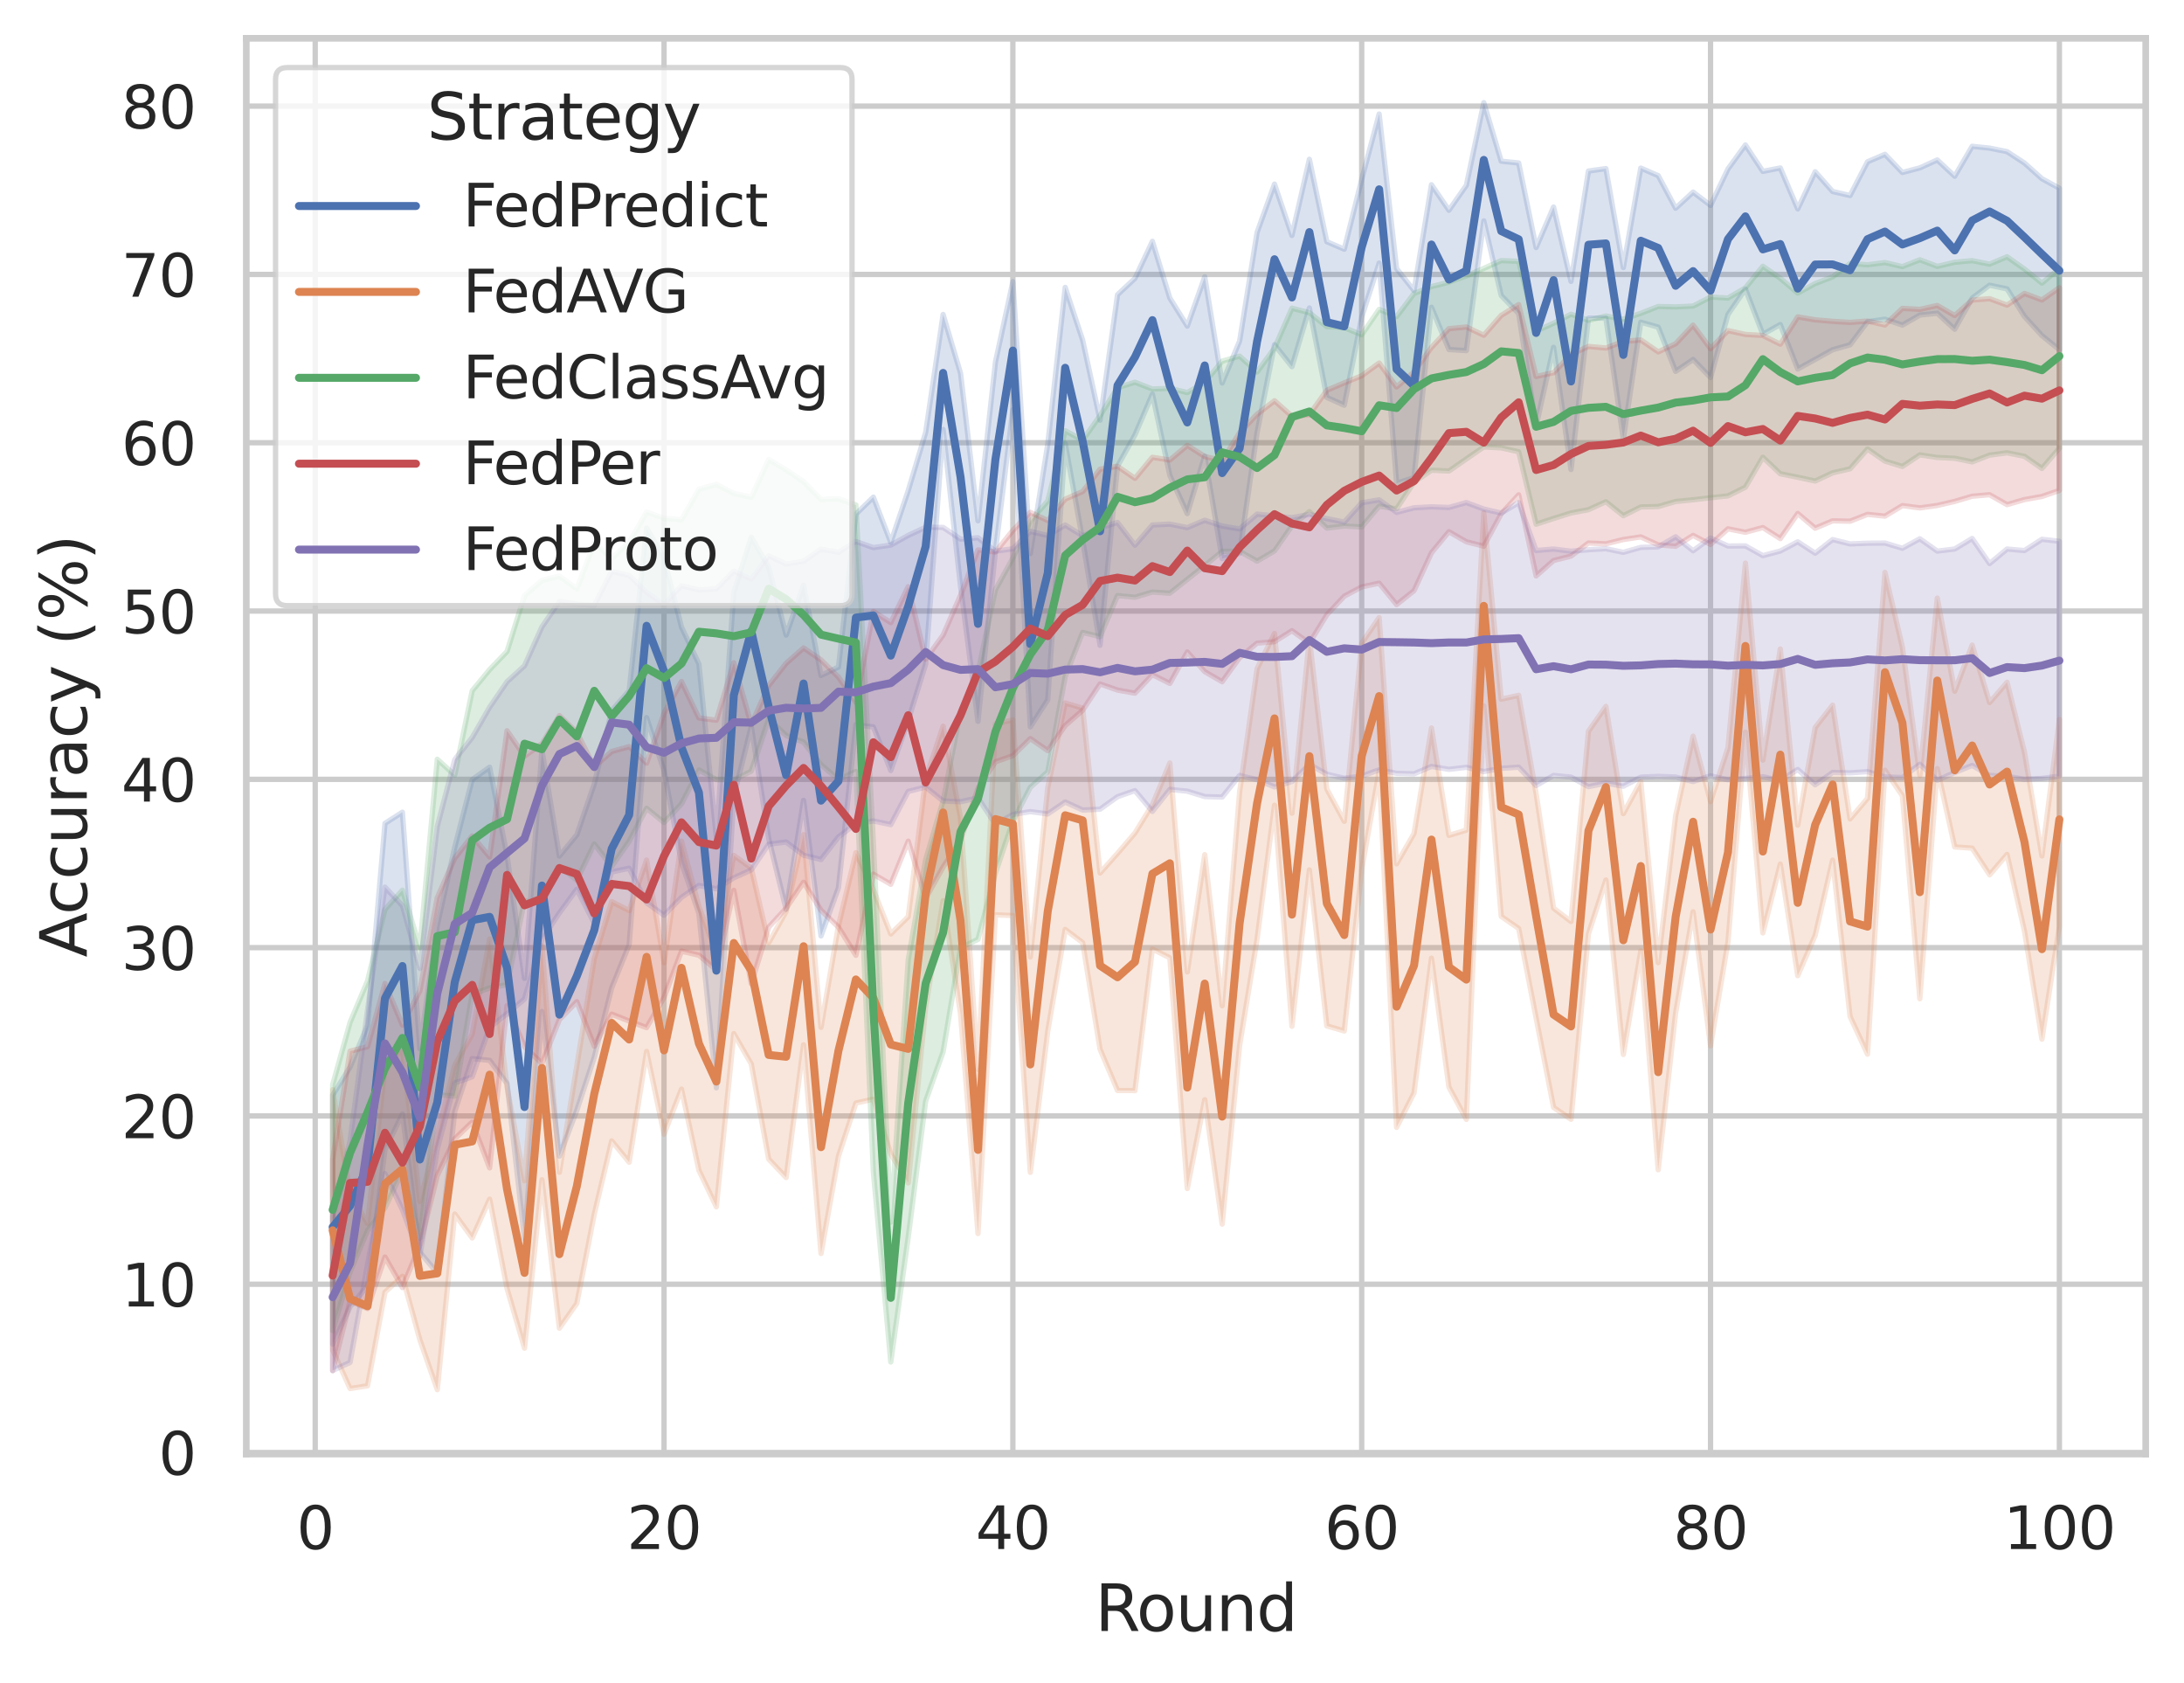 <?xml version="1.0" encoding="utf-8" standalone="no"?>
<!DOCTYPE svg PUBLIC "-//W3C//DTD SVG 1.1//EN"
  "http://www.w3.org/Graphics/SVG/1.1/DTD/svg11.dtd">
<svg xmlns:xlink="http://www.w3.org/1999/xlink" width="410.631pt" height="316.272pt" viewBox="0 0 410.631 316.272" xmlns="http://www.w3.org/2000/svg" version="1.1">
 <defs>
  <style type="text/css">*{stroke-linejoin: round; stroke-linecap: butt}</style>
 </defs>
 <g id="figure_1">
  <g id="patch_1">
   <path d="M 0 316.272 
L 410.631 316.272 
L 410.631 0 
L 0 0 
z
" style="fill: #ffffff"/>
  </g>
  <g id="axes_1">
   <g id="patch_2">
    <path d="M 46.311 273.312 
L 403.431 273.312 
L 403.431 7.2 
L 46.311 7.2 
z
" style="fill: #ffffff"/>
   </g>
   <g id="matplotlib.axis_1">
    <g id="xtick_1">
     <g id="line2d_1">
      <path d="M 59.265 273.312 
L 59.265 7.2 
" clip-path="url(#p4f0aeb0c1d)" style="fill: none; stroke: #cccccc; stroke-linecap: round"/>
     </g>
     <g id="text_1">
      <!-- 0 -->
      <g style="fill: #262626" transform="translate(55.765 291.17) scale(0.11 -0.11)">
       <defs>
        <path id="DejaVuSans-30" d="M 2034 4250 
Q 1547 4250 1301 3770 
Q 1056 3291 1056 2328 
Q 1056 1369 1301 889 
Q 1547 409 2034 409 
Q 2525 409 2770 889 
Q 3016 1369 3016 2328 
Q 3016 3291 2770 3770 
Q 2525 4250 2034 4250 
z
M 2034 4750 
Q 2819 4750 3233 4129 
Q 3647 3509 3647 2328 
Q 3647 1150 3233 529 
Q 2819 -91 2034 -91 
Q 1250 -91 836 529 
Q 422 1150 422 2328 
Q 422 3509 836 4129 
Q 1250 4750 2034 4750 
z
" transform="scale(0.016)"/>
       </defs>
       <use xlink:href="#DejaVuSans-30"/>
      </g>
     </g>
    </g>
    <g id="xtick_2">
     <g id="line2d_2">
      <path d="M 124.851 273.312 
L 124.851 7.2 
" clip-path="url(#p4f0aeb0c1d)" style="fill: none; stroke: #cccccc; stroke-linecap: round"/>
     </g>
     <g id="text_2">
      <!-- 20 -->
      <g style="fill: #262626" transform="translate(117.853 291.17) scale(0.11 -0.11)">
       <defs>
        <path id="DejaVuSans-32" d="M 1228 531 
L 3431 531 
L 3431 0 
L 469 0 
L 469 531 
Q 828 903 1448 1529 
Q 2069 2156 2228 2338 
Q 2531 2678 2651 2914 
Q 2772 3150 2772 3378 
Q 2772 3750 2511 3984 
Q 2250 4219 1831 4219 
Q 1534 4219 1204 4116 
Q 875 4013 500 3803 
L 500 4441 
Q 881 4594 1212 4672 
Q 1544 4750 1819 4750 
Q 2544 4750 2975 4387 
Q 3406 4025 3406 3419 
Q 3406 3131 3298 2873 
Q 3191 2616 2906 2266 
Q 2828 2175 2409 1742 
Q 1991 1309 1228 531 
z
" transform="scale(0.016)"/>
       </defs>
       <use xlink:href="#DejaVuSans-32"/>
       <use xlink:href="#DejaVuSans-30" x="63.623"/>
      </g>
     </g>
    </g>
    <g id="xtick_3">
     <g id="line2d_3">
      <path d="M 190.438 273.312 
L 190.438 7.2 
" clip-path="url(#p4f0aeb0c1d)" style="fill: none; stroke: #cccccc; stroke-linecap: round"/>
     </g>
     <g id="text_3">
      <!-- 40 -->
      <g style="fill: #262626" transform="translate(183.439 291.17) scale(0.11 -0.11)">
       <defs>
        <path id="DejaVuSans-34" d="M 2419 4116 
L 825 1625 
L 2419 1625 
L 2419 4116 
z
M 2253 4666 
L 3047 4666 
L 3047 1625 
L 3713 1625 
L 3713 1100 
L 3047 1100 
L 3047 0 
L 2419 0 
L 2419 1100 
L 313 1100 
L 313 1709 
L 2253 4666 
z
" transform="scale(0.016)"/>
       </defs>
       <use xlink:href="#DejaVuSans-34"/>
       <use xlink:href="#DejaVuSans-30" x="63.623"/>
      </g>
     </g>
    </g>
    <g id="xtick_4">
     <g id="line2d_4">
      <path d="M 256.025 273.312 
L 256.025 7.2 
" clip-path="url(#p4f0aeb0c1d)" style="fill: none; stroke: #cccccc; stroke-linecap: round"/>
     </g>
     <g id="text_4">
      <!-- 60 -->
      <g style="fill: #262626" transform="translate(249.026 291.17) scale(0.11 -0.11)">
       <defs>
        <path id="DejaVuSans-36" d="M 2113 2584 
Q 1688 2584 1439 2293 
Q 1191 2003 1191 1497 
Q 1191 994 1439 701 
Q 1688 409 2113 409 
Q 2538 409 2786 701 
Q 3034 994 3034 1497 
Q 3034 2003 2786 2293 
Q 2538 2584 2113 2584 
z
M 3366 4563 
L 3366 3988 
Q 3128 4100 2886 4159 
Q 2644 4219 2406 4219 
Q 1781 4219 1451 3797 
Q 1122 3375 1075 2522 
Q 1259 2794 1537 2939 
Q 1816 3084 2150 3084 
Q 2853 3084 3261 2657 
Q 3669 2231 3669 1497 
Q 3669 778 3244 343 
Q 2819 -91 2113 -91 
Q 1303 -91 875 529 
Q 447 1150 447 2328 
Q 447 3434 972 4092 
Q 1497 4750 2381 4750 
Q 2619 4750 2861 4703 
Q 3103 4656 3366 4563 
z
" transform="scale(0.016)"/>
       </defs>
       <use xlink:href="#DejaVuSans-36"/>
       <use xlink:href="#DejaVuSans-30" x="63.623"/>
      </g>
     </g>
    </g>
    <g id="xtick_5">
     <g id="line2d_5">
      <path d="M 321.612 273.312 
L 321.612 7.2 
" clip-path="url(#p4f0aeb0c1d)" style="fill: none; stroke: #cccccc; stroke-linecap: round"/>
     </g>
     <g id="text_5">
      <!-- 80 -->
      <g style="fill: #262626" transform="translate(314.613 291.17) scale(0.11 -0.11)">
       <defs>
        <path id="DejaVuSans-38" d="M 2034 2216 
Q 1584 2216 1326 1975 
Q 1069 1734 1069 1313 
Q 1069 891 1326 650 
Q 1584 409 2034 409 
Q 2484 409 2743 651 
Q 3003 894 3003 1313 
Q 3003 1734 2745 1975 
Q 2488 2216 2034 2216 
z
M 1403 2484 
Q 997 2584 770 2862 
Q 544 3141 544 3541 
Q 544 4100 942 4425 
Q 1341 4750 2034 4750 
Q 2731 4750 3128 4425 
Q 3525 4100 3525 3541 
Q 3525 3141 3298 2862 
Q 3072 2584 2669 2484 
Q 3125 2378 3379 2068 
Q 3634 1759 3634 1313 
Q 3634 634 3220 271 
Q 2806 -91 2034 -91 
Q 1263 -91 848 271 
Q 434 634 434 1313 
Q 434 1759 690 2068 
Q 947 2378 1403 2484 
z
M 1172 3481 
Q 1172 3119 1398 2916 
Q 1625 2713 2034 2713 
Q 2441 2713 2670 2916 
Q 2900 3119 2900 3481 
Q 2900 3844 2670 4047 
Q 2441 4250 2034 4250 
Q 1625 4250 1398 4047 
Q 1172 3844 1172 3481 
z
" transform="scale(0.016)"/>
       </defs>
       <use xlink:href="#DejaVuSans-38"/>
       <use xlink:href="#DejaVuSans-30" x="63.623"/>
      </g>
     </g>
    </g>
    <g id="xtick_6">
     <g id="line2d_6">
      <path d="M 387.199 273.312 
L 387.199 7.2 
" clip-path="url(#p4f0aeb0c1d)" style="fill: none; stroke: #cccccc; stroke-linecap: round"/>
     </g>
     <g id="text_6">
      <!-- 100 -->
      <g style="fill: #262626" transform="translate(376.7 291.17) scale(0.11 -0.11)">
       <defs>
        <path id="DejaVuSans-31" d="M 794 531 
L 1825 531 
L 1825 4091 
L 703 3866 
L 703 4441 
L 1819 4666 
L 2450 4666 
L 2450 531 
L 3481 531 
L 3481 0 
L 794 0 
L 794 531 
z
" transform="scale(0.016)"/>
       </defs>
       <use xlink:href="#DejaVuSans-31"/>
       <use xlink:href="#DejaVuSans-30" x="63.623"/>
       <use xlink:href="#DejaVuSans-30" x="127.246"/>
      </g>
     </g>
    </g>
    <g id="text_7">
     <!-- Round -->
     <g style="fill: #262626" transform="translate(205.887 306.576) scale(0.12 -0.12)">
      <defs>
       <path id="DejaVuSans-52" d="M 2841 2188 
Q 3044 2119 3236 1894 
Q 3428 1669 3622 1275 
L 4263 0 
L 3584 0 
L 2988 1197 
Q 2756 1666 2539 1819 
Q 2322 1972 1947 1972 
L 1259 1972 
L 1259 0 
L 628 0 
L 628 4666 
L 2053 4666 
Q 2853 4666 3247 4331 
Q 3641 3997 3641 3322 
Q 3641 2881 3436 2590 
Q 3231 2300 2841 2188 
z
M 1259 4147 
L 1259 2491 
L 2053 2491 
Q 2509 2491 2742 2702 
Q 2975 2913 2975 3322 
Q 2975 3731 2742 3939 
Q 2509 4147 2053 4147 
L 1259 4147 
z
" transform="scale(0.016)"/>
       <path id="DejaVuSans-6f" d="M 1959 3097 
Q 1497 3097 1228 2736 
Q 959 2375 959 1747 
Q 959 1119 1226 758 
Q 1494 397 1959 397 
Q 2419 397 2687 759 
Q 2956 1122 2956 1747 
Q 2956 2369 2687 2733 
Q 2419 3097 1959 3097 
z
M 1959 3584 
Q 2709 3584 3137 3096 
Q 3566 2609 3566 1747 
Q 3566 888 3137 398 
Q 2709 -91 1959 -91 
Q 1206 -91 779 398 
Q 353 888 353 1747 
Q 353 2609 779 3096 
Q 1206 3584 1959 3584 
z
" transform="scale(0.016)"/>
       <path id="DejaVuSans-75" d="M 544 1381 
L 544 3500 
L 1119 3500 
L 1119 1403 
Q 1119 906 1312 657 
Q 1506 409 1894 409 
Q 2359 409 2629 706 
Q 2900 1003 2900 1516 
L 2900 3500 
L 3475 3500 
L 3475 0 
L 2900 0 
L 2900 538 
Q 2691 219 2414 64 
Q 2138 -91 1772 -91 
Q 1169 -91 856 284 
Q 544 659 544 1381 
z
M 1991 3584 
L 1991 3584 
z
" transform="scale(0.016)"/>
       <path id="DejaVuSans-6e" d="M 3513 2113 
L 3513 0 
L 2938 0 
L 2938 2094 
Q 2938 2591 2744 2837 
Q 2550 3084 2163 3084 
Q 1697 3084 1428 2787 
Q 1159 2491 1159 1978 
L 1159 0 
L 581 0 
L 581 3500 
L 1159 3500 
L 1159 2956 
Q 1366 3272 1645 3428 
Q 1925 3584 2291 3584 
Q 2894 3584 3203 3211 
Q 3513 2838 3513 2113 
z
" transform="scale(0.016)"/>
       <path id="DejaVuSans-64" d="M 2906 2969 
L 2906 4863 
L 3481 4863 
L 3481 0 
L 2906 0 
L 2906 525 
Q 2725 213 2448 61 
Q 2172 -91 1784 -91 
Q 1150 -91 751 415 
Q 353 922 353 1747 
Q 353 2572 751 3078 
Q 1150 3584 1784 3584 
Q 2172 3584 2448 3432 
Q 2725 3281 2906 2969 
z
M 947 1747 
Q 947 1113 1208 752 
Q 1469 391 1925 391 
Q 2381 391 2643 752 
Q 2906 1113 2906 1747 
Q 2906 2381 2643 2742 
Q 2381 3103 1925 3103 
Q 1469 3103 1208 2742 
Q 947 2381 947 1747 
z
" transform="scale(0.016)"/>
      </defs>
      <use xlink:href="#DejaVuSans-52"/>
      <use xlink:href="#DejaVuSans-6f" x="64.982"/>
      <use xlink:href="#DejaVuSans-75" x="126.164"/>
      <use xlink:href="#DejaVuSans-6e" x="189.543"/>
      <use xlink:href="#DejaVuSans-64" x="252.922"/>
     </g>
    </g>
   </g>
   <g id="matplotlib.axis_2">
    <g id="ytick_1">
     <g id="line2d_7">
      <path d="M 46.311 273.031 
L 403.431 273.031 
" clip-path="url(#p4f0aeb0c1d)" style="fill: none; stroke: #cccccc; stroke-linecap: round"/>
     </g>
     <g id="text_8">
      <!-- 0 -->
      <g style="fill: #262626" transform="translate(29.812 277.21) scale(0.11 -0.11)">
       <use xlink:href="#DejaVuSans-30"/>
      </g>
     </g>
    </g>
    <g id="ytick_2">
     <g id="line2d_8">
      <path d="M 46.311 241.396 
L 403.431 241.396 
" clip-path="url(#p4f0aeb0c1d)" style="fill: none; stroke: #cccccc; stroke-linecap: round"/>
     </g>
     <g id="text_9">
      <!-- 10 -->
      <g style="fill: #262626" transform="translate(22.814 245.575) scale(0.11 -0.11)">
       <use xlink:href="#DejaVuSans-31"/>
       <use xlink:href="#DejaVuSans-30" x="63.623"/>
      </g>
     </g>
    </g>
    <g id="ytick_3">
     <g id="line2d_9">
      <path d="M 46.311 209.761 
L 403.431 209.761 
" clip-path="url(#p4f0aeb0c1d)" style="fill: none; stroke: #cccccc; stroke-linecap: round"/>
     </g>
     <g id="text_10">
      <!-- 20 -->
      <g style="fill: #262626" transform="translate(22.814 213.94) scale(0.11 -0.11)">
       <use xlink:href="#DejaVuSans-32"/>
       <use xlink:href="#DejaVuSans-30" x="63.623"/>
      </g>
     </g>
    </g>
    <g id="ytick_4">
     <g id="line2d_10">
      <path d="M 46.311 178.126 
L 403.431 178.126 
" clip-path="url(#p4f0aeb0c1d)" style="fill: none; stroke: #cccccc; stroke-linecap: round"/>
     </g>
     <g id="text_11">
      <!-- 30 -->
      <g style="fill: #262626" transform="translate(22.814 182.305) scale(0.11 -0.11)">
       <defs>
        <path id="DejaVuSans-33" d="M 2597 2516 
Q 3050 2419 3304 2112 
Q 3559 1806 3559 1356 
Q 3559 666 3084 287 
Q 2609 -91 1734 -91 
Q 1441 -91 1130 -33 
Q 819 25 488 141 
L 488 750 
Q 750 597 1062 519 
Q 1375 441 1716 441 
Q 2309 441 2620 675 
Q 2931 909 2931 1356 
Q 2931 1769 2642 2001 
Q 2353 2234 1838 2234 
L 1294 2234 
L 1294 2753 
L 1863 2753 
Q 2328 2753 2575 2939 
Q 2822 3125 2822 3475 
Q 2822 3834 2567 4026 
Q 2313 4219 1838 4219 
Q 1578 4219 1281 4162 
Q 984 4106 628 3988 
L 628 4550 
Q 988 4650 1302 4700 
Q 1616 4750 1894 4750 
Q 2613 4750 3031 4423 
Q 3450 4097 3450 3541 
Q 3450 3153 3228 2886 
Q 3006 2619 2597 2516 
z
" transform="scale(0.016)"/>
       </defs>
       <use xlink:href="#DejaVuSans-33"/>
       <use xlink:href="#DejaVuSans-30" x="63.623"/>
      </g>
     </g>
    </g>
    <g id="ytick_5">
     <g id="line2d_11">
      <path d="M 46.311 146.491 
L 403.431 146.491 
" clip-path="url(#p4f0aeb0c1d)" style="fill: none; stroke: #cccccc; stroke-linecap: round"/>
     </g>
     <g id="text_12">
      <!-- 40 -->
      <g style="fill: #262626" transform="translate(22.814 150.67) scale(0.11 -0.11)">
       <use xlink:href="#DejaVuSans-34"/>
       <use xlink:href="#DejaVuSans-30" x="63.623"/>
      </g>
     </g>
    </g>
    <g id="ytick_6">
     <g id="line2d_12">
      <path d="M 46.311 114.856 
L 403.431 114.856 
" clip-path="url(#p4f0aeb0c1d)" style="fill: none; stroke: #cccccc; stroke-linecap: round"/>
     </g>
     <g id="text_13">
      <!-- 50 -->
      <g style="fill: #262626" transform="translate(22.814 119.035) scale(0.11 -0.11)">
       <defs>
        <path id="DejaVuSans-35" d="M 691 4666 
L 3169 4666 
L 3169 4134 
L 1269 4134 
L 1269 2991 
Q 1406 3038 1543 3061 
Q 1681 3084 1819 3084 
Q 2600 3084 3056 2656 
Q 3513 2228 3513 1497 
Q 3513 744 3044 326 
Q 2575 -91 1722 -91 
Q 1428 -91 1123 -41 
Q 819 9 494 109 
L 494 744 
Q 775 591 1075 516 
Q 1375 441 1709 441 
Q 2250 441 2565 725 
Q 2881 1009 2881 1497 
Q 2881 1984 2565 2268 
Q 2250 2553 1709 2553 
Q 1456 2553 1204 2497 
Q 953 2441 691 2322 
L 691 4666 
z
" transform="scale(0.016)"/>
       </defs>
       <use xlink:href="#DejaVuSans-35"/>
       <use xlink:href="#DejaVuSans-30" x="63.623"/>
      </g>
     </g>
    </g>
    <g id="ytick_7">
     <g id="line2d_13">
      <path d="M 46.311 83.221 
L 403.431 83.221 
" clip-path="url(#p4f0aeb0c1d)" style="fill: none; stroke: #cccccc; stroke-linecap: round"/>
     </g>
     <g id="text_14">
      <!-- 60 -->
      <g style="fill: #262626" transform="translate(22.814 87.4) scale(0.11 -0.11)">
       <use xlink:href="#DejaVuSans-36"/>
       <use xlink:href="#DejaVuSans-30" x="63.623"/>
      </g>
     </g>
    </g>
    <g id="ytick_8">
     <g id="line2d_14">
      <path d="M 46.311 51.586 
L 403.431 51.586 
" clip-path="url(#p4f0aeb0c1d)" style="fill: none; stroke: #cccccc; stroke-linecap: round"/>
     </g>
     <g id="text_15">
      <!-- 70 -->
      <g style="fill: #262626" transform="translate(22.814 55.765) scale(0.11 -0.11)">
       <defs>
        <path id="DejaVuSans-37" d="M 525 4666 
L 3525 4666 
L 3525 4397 
L 1831 0 
L 1172 0 
L 2766 4134 
L 525 4134 
L 525 4666 
z
" transform="scale(0.016)"/>
       </defs>
       <use xlink:href="#DejaVuSans-37"/>
       <use xlink:href="#DejaVuSans-30" x="63.623"/>
      </g>
     </g>
    </g>
    <g id="ytick_9">
     <g id="line2d_15">
      <path d="M 46.311 19.951 
L 403.431 19.951 
" clip-path="url(#p4f0aeb0c1d)" style="fill: none; stroke: #cccccc; stroke-linecap: round"/>
     </g>
     <g id="text_16">
      <!-- 80 -->
      <g style="fill: #262626" transform="translate(22.814 24.13) scale(0.11 -0.11)">
       <use xlink:href="#DejaVuSans-38"/>
       <use xlink:href="#DejaVuSans-30" x="63.623"/>
      </g>
     </g>
    </g>
    <g id="text_17">
     <!-- Accuracy (%) -->
     <g style="fill: #262626" transform="translate(16.318 179.939) rotate(-90) scale(0.12 -0.12)">
      <defs>
       <path id="DejaVuSans-41" d="M 2188 4044 
L 1331 1722 
L 3047 1722 
L 2188 4044 
z
M 1831 4666 
L 2547 4666 
L 4325 0 
L 3669 0 
L 3244 1197 
L 1141 1197 
L 716 0 
L 50 0 
L 1831 4666 
z
" transform="scale(0.016)"/>
       <path id="DejaVuSans-63" d="M 3122 3366 
L 3122 2828 
Q 2878 2963 2633 3030 
Q 2388 3097 2138 3097 
Q 1578 3097 1268 2742 
Q 959 2388 959 1747 
Q 959 1106 1268 751 
Q 1578 397 2138 397 
Q 2388 397 2633 464 
Q 2878 531 3122 666 
L 3122 134 
Q 2881 22 2623 -34 
Q 2366 -91 2075 -91 
Q 1284 -91 818 406 
Q 353 903 353 1747 
Q 353 2603 823 3093 
Q 1294 3584 2113 3584 
Q 2378 3584 2631 3529 
Q 2884 3475 3122 3366 
z
" transform="scale(0.016)"/>
       <path id="DejaVuSans-72" d="M 2631 2963 
Q 2534 3019 2420 3045 
Q 2306 3072 2169 3072 
Q 1681 3072 1420 2755 
Q 1159 2438 1159 1844 
L 1159 0 
L 581 0 
L 581 3500 
L 1159 3500 
L 1159 2956 
Q 1341 3275 1631 3429 
Q 1922 3584 2338 3584 
Q 2397 3584 2469 3576 
Q 2541 3569 2628 3553 
L 2631 2963 
z
" transform="scale(0.016)"/>
       <path id="DejaVuSans-61" d="M 2194 1759 
Q 1497 1759 1228 1600 
Q 959 1441 959 1056 
Q 959 750 1161 570 
Q 1363 391 1709 391 
Q 2188 391 2477 730 
Q 2766 1069 2766 1631 
L 2766 1759 
L 2194 1759 
z
M 3341 1997 
L 3341 0 
L 2766 0 
L 2766 531 
Q 2569 213 2275 61 
Q 1981 -91 1556 -91 
Q 1019 -91 701 211 
Q 384 513 384 1019 
Q 384 1609 779 1909 
Q 1175 2209 1959 2209 
L 2766 2209 
L 2766 2266 
Q 2766 2663 2505 2880 
Q 2244 3097 1772 3097 
Q 1472 3097 1187 3025 
Q 903 2953 641 2809 
L 641 3341 
Q 956 3463 1253 3523 
Q 1550 3584 1831 3584 
Q 2591 3584 2966 3190 
Q 3341 2797 3341 1997 
z
" transform="scale(0.016)"/>
       <path id="DejaVuSans-79" d="M 2059 -325 
Q 1816 -950 1584 -1140 
Q 1353 -1331 966 -1331 
L 506 -1331 
L 506 -850 
L 844 -850 
Q 1081 -850 1212 -737 
Q 1344 -625 1503 -206 
L 1606 56 
L 191 3500 
L 800 3500 
L 1894 763 
L 2988 3500 
L 3597 3500 
L 2059 -325 
z
" transform="scale(0.016)"/>
       <path id="DejaVuSans-20" transform="scale(0.016)"/>
       <path id="DejaVuSans-28" d="M 1984 4856 
Q 1566 4138 1362 3434 
Q 1159 2731 1159 2009 
Q 1159 1288 1364 580 
Q 1569 -128 1984 -844 
L 1484 -844 
Q 1016 -109 783 600 
Q 550 1309 550 2009 
Q 550 2706 781 3412 
Q 1013 4119 1484 4856 
L 1984 4856 
z
" transform="scale(0.016)"/>
       <path id="DejaVuSans-25" d="M 4653 2053 
Q 4381 2053 4226 1822 
Q 4072 1591 4072 1178 
Q 4072 772 4226 539 
Q 4381 306 4653 306 
Q 4919 306 5073 539 
Q 5228 772 5228 1178 
Q 5228 1588 5073 1820 
Q 4919 2053 4653 2053 
z
M 4653 2450 
Q 5147 2450 5437 2106 
Q 5728 1763 5728 1178 
Q 5728 594 5436 251 
Q 5144 -91 4653 -91 
Q 4153 -91 3862 251 
Q 3572 594 3572 1178 
Q 3572 1766 3864 2108 
Q 4156 2450 4653 2450 
z
M 1428 4353 
Q 1159 4353 1004 4120 
Q 850 3888 850 3481 
Q 850 3069 1003 2837 
Q 1156 2606 1428 2606 
Q 1700 2606 1854 2837 
Q 2009 3069 2009 3481 
Q 2009 3884 1853 4118 
Q 1697 4353 1428 4353 
z
M 4250 4750 
L 4750 4750 
L 1831 -91 
L 1331 -91 
L 4250 4750 
z
M 1428 4750 
Q 1922 4750 2215 4408 
Q 2509 4066 2509 3481 
Q 2509 2891 2217 2550 
Q 1925 2209 1428 2209 
Q 931 2209 642 2551 
Q 353 2894 353 3481 
Q 353 4063 643 4406 
Q 934 4750 1428 4750 
z
" transform="scale(0.016)"/>
       <path id="DejaVuSans-29" d="M 513 4856 
L 1013 4856 
Q 1481 4119 1714 3412 
Q 1947 2706 1947 2009 
Q 1947 1309 1714 600 
Q 1481 -109 1013 -844 
L 513 -844 
Q 928 -128 1133 580 
Q 1338 1288 1338 2009 
Q 1338 2731 1133 3434 
Q 928 4138 513 4856 
z
" transform="scale(0.016)"/>
      </defs>
      <use xlink:href="#DejaVuSans-41"/>
      <use xlink:href="#DejaVuSans-63" x="66.658"/>
      <use xlink:href="#DejaVuSans-63" x="121.639"/>
      <use xlink:href="#DejaVuSans-75" x="176.619"/>
      <use xlink:href="#DejaVuSans-72" x="239.998"/>
      <use xlink:href="#DejaVuSans-61" x="281.111"/>
      <use xlink:href="#DejaVuSans-63" x="342.391"/>
      <use xlink:href="#DejaVuSans-79" x="397.371"/>
      <use xlink:href="#DejaVuSans-20" x="456.551"/>
      <use xlink:href="#DejaVuSans-28" x="488.338"/>
      <use xlink:href="#DejaVuSans-25" x="527.352"/>
      <use xlink:href="#DejaVuSans-29" x="622.371"/>
     </g>
    </g>
   </g>
   <g id="PolyCollection_1">
    <defs>
     <path id="m8d4432ce2c" d="M 62.544 -110.416 
L 62.544 -63.617 
L 65.823 -70.622 
L 69.103 -74.579 
L 72.382 -100.13 
L 75.661 -106.874 
L 78.941 -80.863 
L 82.22 -77.013 
L 85.499 -107.338 
L 88.779 -117.294 
L 92.058 -116.965 
L 95.337 -112.591 
L 98.617 -83.452 
L 101.896 -126.141 
L 105.175 -98.956 
L 108.455 -107.564 
L 111.734 -117.538 
L 115.013 -130.604 
L 118.293 -138.692 
L 121.572 -181.388 
L 124.851 -171.402 
L 128.131 -154.154 
L 131.41 -144.545 
L 134.689 -111.792 
L 137.969 -166.558 
L 141.248 -179.755 
L 144.527 -158.665 
L 147.807 -145.335 
L 151.086 -165.831 
L 154.365 -140.342 
L 157.645 -149.403 
L 160.924 -180.051 
L 164.203 -179.625 
L 167.483 -171.438 
L 170.762 -180.836 
L 174.041 -191.432 
L 177.321 -235.552 
L 180.6 -206.042 
L 183.88 -180.687 
L 187.159 -212.687 
L 190.438 -239.24 
L 193.718 -179.649 
L 196.997 -184.744 
L 200.276 -232.92 
L 203.556 -214.744 
L 206.835 -194.971 
L 210.114 -228.653 
L 213.394 -234.528 
L 216.673 -242.184 
L 219.952 -226.91 
L 223.232 -219.725 
L 226.511 -230.535 
L 229.79 -211.273 
L 233.07 -212.279 
L 236.349 -234.923 
L 239.628 -251.486 
L 242.908 -247.349 
L 246.187 -258.386 
L 249.466 -241.573 
L 252.746 -240.105 
L 256.025 -256.67 
L 259.304 -266.825 
L 262.584 -225.429 
L 265.863 -226.503 
L 269.142 -258.515 
L 272.422 -250.57 
L 275.701 -250.371 
L 278.98 -274.748 
L 282.26 -260.719 
L 285.539 -257.328 
L 288.818 -236.189 
L 292.098 -250.987 
L 295.377 -228.017 
L 298.656 -256.474 
L 301.936 -256.483 
L 305.215 -233.747 
L 308.494 -255.706 
L 311.774 -254.783 
L 315.053 -246.46 
L 318.332 -248.696 
L 321.612 -245.305 
L 324.891 -257.168 
L 328.17 -261.934 
L 331.45 -253.437 
L 334.729 -255.274 
L 338.008 -246.907 
L 341.288 -248.71 
L 344.567 -250.533 
L 347.846 -251.456 
L 351.126 -255.798 
L 354.405 -256.272 
L 357.684 -255.165 
L 360.964 -257.051 
L 364.243 -257.391 
L 367.522 -254.388 
L 370.802 -260.229 
L 374.081 -262.664 
L 377.361 -261.971 
L 380.64 -256.784 
L 383.919 -253.188 
L 387.199 -250.546 
L 387.199 -280.884 
L 387.199 -280.884 
L 383.919 -282.685 
L 380.64 -285.623 
L 377.361 -287.771 
L 374.081 -288.433 
L 370.802 -288.772 
L 367.522 -283.145 
L 364.243 -286.206 
L 360.964 -284.72 
L 357.684 -283.851 
L 354.405 -287.267 
L 351.126 -285.862 
L 347.846 -279.52 
L 344.567 -280.28 
L 341.288 -283.983 
L 338.008 -276.999 
L 334.729 -284.704 
L 331.45 -284.058 
L 328.17 -289.025 
L 324.891 -284.52 
L 321.612 -277.657 
L 318.332 -280.161 
L 315.053 -277.134 
L 311.774 -283.261 
L 308.494 -284.678 
L 305.215 -265.978 
L 301.936 -284.58 
L 298.656 -284.122 
L 295.377 -263.387 
L 292.098 -277.359 
L 288.818 -269.745 
L 285.539 -285.638 
L 282.26 -285.976 
L 278.98 -296.976 
L 275.701 -281.431 
L 272.422 -276.749 
L 269.142 -281.549 
L 265.863 -261.645 
L 262.584 -265.779 
L 259.304 -294.839 
L 256.025 -282.552 
L 252.746 -269.429 
L 249.466 -270.839 
L 246.187 -286.335 
L 242.908 -272.011 
L 239.628 -281.665 
L 236.349 -272.572 
L 233.07 -252.164 
L 229.79 -244.282 
L 226.511 -264.234 
L 223.232 -254.979 
L 219.952 -260.243 
L 216.673 -270.909 
L 213.394 -263.948 
L 210.114 -260.874 
L 206.835 -237.29 
L 203.556 -252.344 
L 200.276 -262.252 
L 196.997 -232.78 
L 193.718 -212.213 
L 190.438 -263.328 
L 187.159 -248.208 
L 183.88 -218.378 
L 180.6 -246.112 
L 177.321 -257.162 
L 174.041 -235.004 
L 170.762 -224.047 
L 167.483 -214.32 
L 164.203 -222.823 
L 160.924 -219.631 
L 157.645 -190.886 
L 154.365 -189.295 
L 151.086 -206.288 
L 147.807 -196.895 
L 144.527 -209.661 
L 141.248 -215.336 
L 137.969 -204.931 
L 134.689 -158.902 
L 131.41 -191.46 
L 128.131 -198.405 
L 124.851 -211.38 
L 121.572 -217.038 
L 118.293 -186.443 
L 115.013 -182.704 
L 111.734 -168.905 
L 108.455 -159.346 
L 105.175 -155.352 
L 101.896 -175.264 
L 98.617 -132.376 
L 95.337 -155.4 
L 92.058 -172.069 
L 88.779 -169.729 
L 85.499 -157.024 
L 82.22 -142.323 
L 78.941 -119.14 
L 75.661 -163.606 
L 72.382 -161.505 
L 69.103 -123.52 
L 65.823 -115.687 
L 62.544 -110.416 
z
" style="stroke: #4c72b0; stroke-opacity: 0.2"/>
    </defs>
    <g clip-path="url(#p4f0aeb0c1d)">
     <use xlink:href="#m8d4432ce2c" x="0" y="316.272" style="fill: #4c72b0; fill-opacity: 0.2; stroke: #4c72b0; stroke-opacity: 0.2"/>
    </g>
   </g>
   <g id="PolyCollection_2">
    <defs>
     <path id="mf68574f07c" d="M 62.544 -111.445 
L 62.544 -62.497 
L 65.823 -55.273 
L 69.103 -55.784 
L 72.382 -73.39 
L 75.661 -76.372 
L 78.941 -64.443 
L 82.22 -55.056 
L 85.499 -88.08 
L 88.779 -83.568 
L 92.058 -90.875 
L 95.337 -74.048 
L 98.617 -62.856 
L 101.896 -94.52 
L 105.175 -66.614 
L 108.455 -71.279 
L 111.734 -88.051 
L 115.013 -101.825 
L 118.293 -97.813 
L 121.572 -118.637 
L 124.851 -103.091 
L 128.131 -111.552 
L 131.41 -96.284 
L 134.689 -89.43 
L 137.969 -121.984 
L 141.248 -116.291 
L 144.527 -98.401 
L 147.807 -94.929 
L 151.086 -119.901 
L 154.365 -80.656 
L 157.645 -98.95 
L 160.924 -108.932 
L 164.203 -109.665 
L 167.483 -99.372 
L 170.762 -93.929 
L 174.041 -126.964 
L 177.321 -146.978 
L 180.6 -125.707 
L 183.88 -84.408 
L 187.159 -144.314 
L 190.438 -144.181 
L 193.718 -95.901 
L 196.997 -122.442 
L 200.276 -141.567 
L 203.556 -139.096 
L 206.835 -119.027 
L 210.114 -111.294 
L 213.394 -111.274 
L 216.673 -137.885 
L 219.952 -136.234 
L 223.232 -92.867 
L 226.511 -109.556 
L 229.79 -86.183 
L 233.07 -119.762 
L 236.349 -139.709 
L 239.628 -164.91 
L 242.908 -123.363 
L 246.187 -152.759 
L 249.466 -123.437 
L 252.746 -122.48 
L 256.025 -152.857 
L 259.304 -171.319 
L 262.584 -104.362 
L 265.863 -110.846 
L 269.142 -136.161 
L 272.422 -111.945 
L 275.701 -105.864 
L 278.98 -183.59 
L 282.26 -144.028 
L 285.539 -141.745 
L 288.818 -124.932 
L 292.098 -108.121 
L 295.377 -105.883 
L 298.656 -140.738 
L 301.936 -150.858 
L 305.215 -118.069 
L 308.494 -137.527 
L 311.774 -96.397 
L 315.053 -125.898 
L 318.332 -144.895 
L 321.612 -119.691 
L 324.891 -139.24 
L 328.17 -178.64 
L 331.45 -140.91 
L 334.729 -153.851 
L 338.008 -132.875 
L 341.288 -140.468 
L 344.567 -154.59 
L 347.846 -125.207 
L 351.126 -118.122 
L 354.405 -171.487 
L 357.684 -166.693 
L 360.964 -128.538 
L 364.243 -171.787 
L 367.522 -157.075 
L 370.802 -156.847 
L 374.081 -151.836 
L 377.361 -155.664 
L 380.64 -141.233 
L 383.919 -120.938 
L 387.199 -142.117 
L 387.199 -181.051 
L 387.199 -181.051 
L 383.919 -155.385 
L 380.64 -174.886 
L 377.361 -188.029 
L 374.081 -184.22 
L 370.802 -195.012 
L 367.522 -186.348 
L 364.243 -203.851 
L 360.964 -170.484 
L 357.684 -194.63 
L 354.405 -208.678 
L 351.126 -166.209 
L 347.846 -162.334 
L 344.567 -183.728 
L 341.288 -179.533 
L 338.008 -161.164 
L 334.729 -194.293 
L 331.45 -173.397 
L 328.17 -210.426 
L 324.891 -175.764 
L 321.612 -165.594 
L 318.332 -177.887 
L 315.053 -162.934 
L 311.774 -135.317 
L 308.494 -169.367 
L 305.215 -163.333 
L 301.936 -183.495 
L 298.656 -178.817 
L 295.377 -143.062 
L 292.098 -145.558 
L 288.818 -167.088 
L 285.539 -185.57 
L 282.26 -184.849 
L 278.98 -219.879 
L 275.701 -160.237 
L 272.422 -159.245 
L 269.142 -179.435 
L 265.863 -159.601 
L 262.584 -153.896 
L 259.304 -200.18 
L 256.025 -195.391 
L 252.746 -161.885 
L 249.466 -167.943 
L 246.187 -196.324 
L 242.908 -163.414 
L 239.628 -197.202 
L 236.349 -190.576 
L 233.07 -167.403 
L 229.79 -127.225 
L 226.511 -155.626 
L 223.232 -133.568 
L 219.952 -172.85 
L 216.673 -165.014 
L 213.394 -159.691 
L 210.114 -155.867 
L 206.835 -152.183 
L 203.556 -183.169 
L 200.276 -184.137 
L 196.997 -168.234 
L 193.718 -136.391 
L 190.438 -180.955 
L 187.159 -180.193 
L 183.88 -115.262 
L 180.6 -162.499 
L 177.321 -179.782 
L 174.041 -169.907 
L 170.762 -143.953 
L 167.483 -140.723 
L 164.203 -149.023 
L 160.924 -156 
L 157.645 -142.281 
L 154.365 -123.158 
L 151.086 -159.392 
L 147.807 -144.938 
L 144.527 -139.059 
L 141.248 -153.112 
L 137.969 -155.491 
L 134.689 -137.183 
L 131.41 -145.813 
L 128.131 -158.157 
L 124.851 -135.307 
L 121.572 -154.617 
L 118.293 -145.104 
L 115.013 -146.786 
L 111.734 -136.085 
L 108.455 -115.975 
L 105.175 -95.919 
L 101.896 -138.48 
L 98.617 -94.313 
L 95.337 -111.921 
L 92.058 -139.772 
L 88.779 -121.894 
L 85.499 -116.047 
L 82.22 -102.877 
L 78.941 -90.433 
L 75.661 -119.216 
L 72.382 -115.625 
L 69.103 -86.289 
L 65.823 -91.92 
L 62.544 -111.445 
z
" style="stroke: #dd8452; stroke-opacity: 0.2"/>
    </defs>
    <g clip-path="url(#p4f0aeb0c1d)">
     <use xlink:href="#mf68574f07c" x="0" y="316.272" style="fill: #dd8452; fill-opacity: 0.2; stroke: #dd8452; stroke-opacity: 0.2"/>
    </g>
   </g>
   <g id="PolyCollection_3">
    <defs>
     <path id="m696e60c7cf" d="M 62.544 -112.349 
L 62.544 -66.148 
L 65.823 -77.165 
L 69.103 -84.971 
L 72.382 -89.24 
L 75.661 -96.123 
L 78.941 -83.547 
L 82.22 -110.502 
L 85.499 -110.228 
L 88.779 -129.359 
L 92.058 -130.569 
L 95.337 -131.183 
L 98.617 -146.974 
L 101.896 -146.323 
L 105.175 -153.4 
L 108.455 -150.833 
L 111.734 -157.624 
L 115.013 -153.415 
L 118.293 -158.143 
L 121.572 -164.338 
L 124.851 -161.651 
L 128.131 -165.179 
L 131.41 -171.536 
L 134.689 -169.729 
L 137.969 -169.618 
L 141.248 -171.317 
L 144.527 -181.099 
L 147.807 -178.028 
L 151.086 -176.775 
L 154.365 -172.52 
L 157.645 -169.757 
L 160.924 -171.255 
L 164.203 -96.045 
L 167.483 -60.264 
L 170.762 -83.709 
L 174.041 -109.301 
L 177.321 -118.548 
L 180.6 -138.125 
L 183.88 -139.696 
L 187.159 -152.159 
L 190.438 -161.902 
L 193.718 -168.267 
L 196.997 -171.203 
L 200.276 -189.065 
L 203.556 -197.383 
L 206.835 -196.599 
L 210.114 -204.313 
L 213.394 -204.006 
L 216.673 -204.981 
L 219.952 -204.764 
L 223.232 -207.364 
L 226.511 -209.95 
L 229.79 -212.635 
L 233.07 -212.649 
L 236.349 -210.791 
L 239.628 -212.705 
L 242.908 -217.419 
L 246.187 -220.106 
L 249.466 -216.998 
L 252.746 -217.393 
L 256.025 -217.211 
L 259.304 -221.125 
L 262.584 -220.623 
L 265.863 -225.636 
L 269.142 -227.882 
L 272.422 -227.732 
L 275.701 -230.009 
L 278.98 -232.261 
L 282.26 -232.09 
L 285.539 -231.35 
L 288.818 -217.732 
L 292.098 -218.813 
L 295.377 -219.844 
L 298.656 -220.468 
L 301.936 -221.96 
L 305.215 -219.333 
L 308.494 -220.978 
L 311.774 -221.054 
L 315.053 -222.006 
L 318.332 -222.324 
L 321.612 -222.711 
L 324.891 -223.056 
L 328.17 -224.689 
L 331.45 -230.324 
L 334.729 -227.215 
L 338.008 -226.562 
L 341.288 -225.855 
L 344.567 -227.393 
L 347.846 -228.147 
L 351.126 -231.873 
L 354.405 -229.597 
L 357.684 -228.588 
L 360.964 -230.772 
L 364.243 -230.279 
L 367.522 -230.129 
L 370.802 -229.453 
L 374.081 -230.721 
L 377.361 -231.155 
L 380.64 -230.501 
L 383.919 -228.215 
L 387.199 -232.033 
L 387.199 -265.802 
L 387.199 -265.802 
L 383.919 -263.057 
L 380.64 -265.694 
L 377.361 -268.012 
L 374.081 -266.625 
L 370.802 -267.281 
L 367.522 -266.98 
L 364.243 -266.202 
L 360.964 -267.442 
L 357.684 -266.155 
L 354.405 -266.922 
L 351.126 -266.498 
L 347.846 -266.753 
L 344.567 -264.232 
L 341.288 -262.976 
L 338.008 -261.187 
L 334.729 -263.958 
L 331.45 -266.22 
L 328.17 -262.169 
L 324.891 -260.259 
L 321.612 -260.432 
L 318.332 -258.747 
L 315.053 -258.585 
L 311.774 -258.669 
L 308.494 -257.38 
L 305.215 -256.262 
L 301.936 -256.874 
L 298.656 -256.06 
L 295.377 -257.21 
L 292.098 -255.52 
L 288.818 -254.037 
L 285.539 -267.155 
L 282.26 -267.294 
L 278.98 -265.825 
L 275.701 -264.411 
L 272.422 -263.232 
L 269.142 -262.405 
L 265.863 -261.108 
L 262.584 -256.762 
L 259.304 -258.121 
L 256.025 -253.343 
L 252.746 -254.693 
L 249.466 -254.878 
L 246.187 -257.492 
L 242.908 -258.339 
L 239.628 -250.852 
L 236.349 -246.348 
L 233.07 -249.336 
L 229.79 -248.395 
L 226.511 -244.397 
L 223.232 -242.484 
L 219.952 -243.286 
L 216.673 -243.146 
L 213.394 -244.425 
L 210.114 -243.403 
L 206.835 -238.166 
L 203.556 -233.523 
L 200.276 -235.314 
L 196.997 -222.11 
L 193.718 -218.32 
L 190.438 -211.396 
L 187.159 -205.432 
L 183.88 -189.869 
L 180.6 -182.669 
L 177.321 -165.708 
L 174.041 -154.684 
L 170.762 -135.842 
L 167.483 -86.545 
L 164.203 -158.018 
L 160.924 -221.342 
L 157.645 -222.56 
L 154.365 -222.407 
L 151.086 -225.773 
L 147.807 -227.961 
L 144.527 -229.914 
L 141.248 -222.817 
L 137.969 -223.548 
L 134.689 -225.241 
L 131.41 -224.332 
L 128.131 -218.606 
L 124.851 -218.881 
L 121.572 -220.039 
L 118.293 -214.342 
L 115.013 -211.35 
L 111.734 -214.27 
L 108.455 -205.623 
L 105.175 -208.007 
L 101.896 -207.201 
L 98.617 -204.357 
L 95.337 -193.828 
L 92.058 -190.413 
L 88.779 -186.426 
L 85.499 -170.581 
L 82.22 -173.553 
L 78.941 -138.186 
L 75.661 -148.949 
L 72.382 -145.351 
L 69.103 -131.873 
L 65.823 -124.114 
L 62.544 -112.349 
z
" style="stroke: #55a868; stroke-opacity: 0.2"/>
    </defs>
    <g clip-path="url(#p4f0aeb0c1d)">
     <use xlink:href="#m696e60c7cf" x="0" y="316.272" style="fill: #55a868; fill-opacity: 0.2; stroke: #55a868; stroke-opacity: 0.2"/>
    </g>
   </g>
   <g id="PolyCollection_4">
    <defs>
     <path id="m77f1877dcd" d="M 62.544 -98.274 
L 62.544 -58.611 
L 65.823 -71.709 
L 69.103 -70.289 
L 72.382 -79.992 
L 75.661 -74.249 
L 78.941 -82.199 
L 82.22 -95.32 
L 85.499 -102.199 
L 88.779 -105.349 
L 92.058 -96.745 
L 95.337 -127.262 
L 98.617 -119.525 
L 101.896 -116.374 
L 105.175 -124.609 
L 108.455 -127.987 
L 111.734 -119.617 
L 115.013 -125.644 
L 118.293 -124.34 
L 121.572 -123.112 
L 124.851 -128.793 
L 128.131 -137.476 
L 131.41 -136.729 
L 134.689 -133.949 
L 137.969 -148.913 
L 141.248 -131.332 
L 144.527 -141.991 
L 147.807 -145.555 
L 151.086 -150.43 
L 154.365 -145.166 
L 157.645 -142.003 
L 160.924 -136.705 
L 164.203 -151.971 
L 167.483 -150.055 
L 170.762 -158.161 
L 174.041 -147.42 
L 177.321 -153.292 
L 180.6 -158.288 
L 183.88 -168.127 
L 187.159 -173.077 
L 190.438 -174.23 
L 193.718 -177.444 
L 196.997 -175.176 
L 200.276 -179.901 
L 203.556 -182.758 
L 206.835 -187.709 
L 210.114 -186.56 
L 213.394 -185.968 
L 216.673 -189.459 
L 219.952 -187.806 
L 223.232 -193.729 
L 226.511 -190.023 
L 229.79 -188.128 
L 233.07 -192.653 
L 236.349 -195.38 
L 239.628 -195.652 
L 242.908 -197.72 
L 246.187 -195.37 
L 249.466 -200.709 
L 252.746 -204.205 
L 256.025 -205.956 
L 259.304 -206.648 
L 262.584 -202.625 
L 265.863 -205.241 
L 269.142 -212.364 
L 272.422 -216.329 
L 275.701 -214.435 
L 278.98 -213.609 
L 282.26 -219.71 
L 285.539 -223.262 
L 288.818 -208.012 
L 292.098 -210.909 
L 295.377 -211.74 
L 298.656 -214.204 
L 301.936 -214.049 
L 305.215 -214.861 
L 308.494 -215.351 
L 311.774 -213.86 
L 315.053 -213.589 
L 318.332 -215.634 
L 321.612 -213.937 
L 324.891 -216.871 
L 328.17 -216.22 
L 331.45 -217.112 
L 334.729 -215.035 
L 338.008 -219.751 
L 341.288 -216.989 
L 344.567 -218.373 
L 347.846 -218.303 
L 351.126 -219.59 
L 354.405 -219.252 
L 357.684 -221.236 
L 360.964 -220.807 
L 364.243 -221.259 
L 367.522 -222.023 
L 370.802 -222.995 
L 374.081 -223.283 
L 377.361 -221.421 
L 380.64 -222.363 
L 383.919 -222.95 
L 387.199 -224.083 
L 387.199 -262.187 
L 387.199 -262.187 
L 383.919 -259.89 
L 380.64 -261.116 
L 377.361 -258.919 
L 374.081 -260.13 
L 370.802 -259.865 
L 367.522 -256.968 
L 364.243 -258.854 
L 360.964 -258.118 
L 357.684 -258.305 
L 354.405 -255.188 
L 351.126 -255.918 
L 347.846 -255.671 
L 344.567 -255.868 
L 341.288 -256.158 
L 338.008 -256.705 
L 334.729 -251.58 
L 331.45 -253.208 
L 328.17 -253.41 
L 324.891 -254.127 
L 321.612 -250.729 
L 318.332 -255.165 
L 315.053 -251.661 
L 311.774 -250.128 
L 308.494 -252.378 
L 305.215 -252.086 
L 301.936 -250.855 
L 298.656 -251.154 
L 295.377 -249.647 
L 292.098 -246.215 
L 288.818 -245.514 
L 285.539 -259.017 
L 282.26 -256.993 
L 278.98 -253.257 
L 275.701 -254.811 
L 272.422 -254.491 
L 269.142 -250.976 
L 265.863 -246.381 
L 262.584 -243.538 
L 259.304 -248.031 
L 256.025 -245.629 
L 252.746 -244.305 
L 249.466 -242.908 
L 246.187 -238.301 
L 242.908 -238.031 
L 239.628 -240.943 
L 236.349 -238.41 
L 233.07 -234.942 
L 229.79 -229.656 
L 226.511 -230.469 
L 223.232 -232.554 
L 219.952 -229.798 
L 216.673 -230.315 
L 213.394 -226.35 
L 210.114 -228.624 
L 206.835 -228.085 
L 203.556 -223.872 
L 200.276 -222.46 
L 196.997 -218.427 
L 193.718 -219.963 
L 190.438 -216.568 
L 187.159 -212.51 
L 183.88 -212.9 
L 180.6 -204.39 
L 177.321 -196.894 
L 174.041 -192.383 
L 170.762 -205.988 
L 167.483 -199.252 
L 164.203 -201.338 
L 160.924 -184.32 
L 157.645 -188.994 
L 154.365 -192.235 
L 151.086 -194.484 
L 147.807 -191.589 
L 144.527 -187.413 
L 141.248 -180.069 
L 137.969 -191.696 
L 134.689 -180.899 
L 131.41 -181.309 
L 128.131 -188.167 
L 124.851 -182.199 
L 121.572 -172.821 
L 118.293 -175.924 
L 115.013 -175.021 
L 111.734 -172.125 
L 108.455 -178.613 
L 105.175 -181.761 
L 101.896 -176.495 
L 98.617 -174.132 
L 95.337 -178.917 
L 92.058 -155.204 
L 88.779 -159.142 
L 85.499 -154.959 
L 82.22 -147.536 
L 78.941 -130.039 
L 75.661 -123.602 
L 72.382 -131.411 
L 69.103 -119.528 
L 65.823 -118.686 
L 62.544 -98.274 
z
" style="stroke: #c44e52; stroke-opacity: 0.2"/>
    </defs>
    <g clip-path="url(#p4f0aeb0c1d)">
     <use xlink:href="#m77f1877dcd" x="0" y="316.272" style="fill: #c44e52; fill-opacity: 0.2; stroke: #c44e52; stroke-opacity: 0.2"/>
    </g>
   </g>
   <g id="PolyCollection_5">
    <defs>
     <path id="mbc6c1e1f82" d="M 62.544 -87.505 
L 62.544 -58.652 
L 65.823 -60.185 
L 69.103 -78.56 
L 72.382 -95.695 
L 75.661 -88.865 
L 78.941 -80.141 
L 82.22 -100.252 
L 85.499 -112.71 
L 88.779 -113.867 
L 92.058 -123.141 
L 95.337 -125.735 
L 98.617 -128.494 
L 101.896 -139.736 
L 105.175 -144.667 
L 108.455 -149.135 
L 111.734 -142.75 
L 115.013 -152.368 
L 118.293 -153.071 
L 121.572 -146.575 
L 124.851 -144.246 
L 128.131 -147.598 
L 131.41 -149.832 
L 134.689 -149.224 
L 137.969 -151.27 
L 141.248 -152.745 
L 144.527 -157.592 
L 147.807 -157.997 
L 151.086 -155.519 
L 154.365 -154.715 
L 157.645 -158.954 
L 160.924 -161.461 
L 164.203 -161.954 
L 167.483 -161.267 
L 170.762 -167.501 
L 174.041 -168.331 
L 177.321 -165.714 
L 180.6 -165.573 
L 183.88 -166.293 
L 187.159 -161.331 
L 190.438 -163.181 
L 193.718 -163.712 
L 196.997 -163.28 
L 200.276 -165.516 
L 203.556 -164.012 
L 206.835 -164.165 
L 210.114 -166.515 
L 213.394 -167.659 
L 216.673 -163.753 
L 219.952 -167.883 
L 223.232 -167.555 
L 226.511 -166.542 
L 229.79 -166.44 
L 233.07 -170.512 
L 236.349 -169.713 
L 239.628 -168.358 
L 242.908 -169.371 
L 246.187 -172.574 
L 249.466 -170.754 
L 252.746 -169.987 
L 256.025 -170.382 
L 259.304 -171.565 
L 262.584 -170.913 
L 265.863 -170.819 
L 269.142 -172.207 
L 272.422 -171.66 
L 275.701 -172.042 
L 278.98 -171.238 
L 282.26 -171.852 
L 285.539 -172.063 
L 288.818 -168.619 
L 292.098 -170.51 
L 295.377 -170.199 
L 298.656 -168.401 
L 301.936 -169.08 
L 305.215 -168.487 
L 308.494 -170.189 
L 311.774 -170.335 
L 315.053 -170.214 
L 318.332 -169.371 
L 321.612 -170.451 
L 324.891 -169.695 
L 328.17 -169.952 
L 331.45 -170.275 
L 334.729 -169.543 
L 338.008 -171.629 
L 341.288 -168.748 
L 344.567 -171.072 
L 347.846 -171 
L 351.126 -171.224 
L 354.405 -170.228 
L 357.684 -170.118 
L 360.964 -172.625 
L 364.243 -169.616 
L 367.522 -171.048 
L 370.802 -172.397 
L 374.081 -170.513 
L 377.361 -170.357 
L 380.64 -169.777 
L 383.919 -169.955 
L 387.199 -170.389 
L 387.199 -214.53 
L 387.199 -214.53 
L 383.919 -214.904 
L 380.64 -212.787 
L 377.361 -213.072 
L 374.081 -210.34 
L 370.802 -215.061 
L 367.522 -213.076 
L 364.243 -212.684 
L 360.964 -215.003 
L 357.684 -213.215 
L 354.405 -214.2 
L 351.126 -214.164 
L 347.846 -214.036 
L 344.567 -214.856 
L 341.288 -212.287 
L 338.008 -214.434 
L 334.729 -212.696 
L 331.45 -211.832 
L 328.17 -213.666 
L 324.891 -213.641 
L 321.612 -215.14 
L 318.332 -212.745 
L 315.053 -215.372 
L 311.774 -213.475 
L 308.494 -213.38 
L 305.215 -212.452 
L 301.936 -213.138 
L 298.656 -212.936 
L 295.377 -212.663 
L 292.098 -213.074 
L 288.818 -212.796 
L 285.539 -221.79 
L 282.26 -219.832 
L 278.98 -220.585 
L 275.701 -221.806 
L 272.422 -220.884 
L 269.142 -221.008 
L 265.863 -220.822 
L 262.584 -219.966 
L 259.304 -222.315 
L 256.025 -221.764 
L 252.746 -218.13 
L 249.466 -218.794 
L 246.187 -219.579 
L 242.908 -218.962 
L 239.628 -219.311 
L 236.349 -219.636 
L 233.07 -216.846 
L 229.79 -217.392 
L 226.511 -218.483 
L 223.232 -217.1 
L 219.952 -217.757 
L 216.673 -217.592 
L 213.394 -213.805 
L 210.114 -218.057 
L 206.835 -217.064 
L 203.556 -215.552 
L 200.276 -217.594 
L 196.997 -215.604 
L 193.718 -216.383 
L 190.438 -213.119 
L 187.159 -212.671 
L 183.88 -215.189 
L 180.6 -214.944 
L 177.321 -217.137 
L 174.041 -217.165 
L 170.762 -215.634 
L 167.483 -213.814 
L 164.203 -213.343 
L 160.924 -214.493 
L 157.645 -212.462 
L 154.365 -213.051 
L 151.086 -210.781 
L 147.807 -210.238 
L 144.527 -211.796 
L 141.248 -207.42 
L 137.969 -208.91 
L 134.689 -205.579 
L 131.41 -205.379 
L 128.131 -206.161 
L 124.851 -202.641 
L 121.572 -204.949 
L 118.293 -208.084 
L 115.013 -208.887 
L 111.734 -202.448 
L 108.455 -202.726 
L 105.175 -203.207 
L 101.896 -198.447 
L 98.617 -191.138 
L 95.337 -188.136 
L 92.058 -183.337 
L 88.779 -177.64 
L 85.499 -173.495 
L 82.22 -160.942 
L 78.941 -134.248 
L 75.661 -146.049 
L 72.382 -149.518 
L 69.103 -126.432 
L 65.823 -101.897 
L 62.544 -87.505 
z
" style="stroke: #8172b3; stroke-opacity: 0.2"/>
    </defs>
    <g clip-path="url(#p4f0aeb0c1d)">
     <use xlink:href="#mbc6c1e1f82" x="0" y="316.272" style="fill: #8172b3; fill-opacity: 0.2; stroke: #8172b3; stroke-opacity: 0.2"/>
    </g>
   </g>
   <g id="line2d_16">
    <path d="M 62.544 230.664 
L 65.823 226.657 
L 69.103 219.272 
L 72.382 187.662 
L 75.661 181.583 
L 78.941 217.945 
L 82.22 207.201 
L 85.499 184.62 
L 88.779 172.962 
L 92.058 172.339 
L 95.337 181.909 
L 98.617 208.089 
L 101.896 166.456 
L 105.175 190.714 
L 108.455 183.465 
L 111.734 174.85 
L 115.013 159.534 
L 118.293 153.178 
L 121.572 117.631 
L 124.851 126.182 
L 128.131 140.478 
L 131.41 148.969 
L 134.689 182.454 
L 137.969 130.688 
L 141.248 118.636 
L 144.527 132.843 
L 147.807 145.708 
L 151.086 128.482 
L 154.365 150.494 
L 157.645 146.817 
L 160.924 116.084 
L 164.203 115.678 
L 167.483 123.232 
L 170.762 113.972 
L 174.041 102.728 
L 177.321 70.098 
L 180.6 89.67 
L 183.88 117.265 
L 187.159 86.346 
L 190.438 65.896 
L 193.718 121.075 
L 196.997 107.713 
L 200.276 69.132 
L 203.556 82.957 
L 206.835 99.858 
L 210.114 72.454 
L 213.394 67.121 
L 216.673 60.175 
L 219.952 72.568 
L 223.232 79.407 
L 226.511 68.691 
L 229.79 88.926 
L 233.07 84.279 
L 236.349 64.206 
L 239.628 48.73 
L 242.908 55.914 
L 246.187 43.625 
L 249.466 60.561 
L 252.746 61.347 
L 256.025 46.46 
L 259.304 35.59 
L 262.584 69.403 
L 265.863 72.518 
L 269.142 45.963 
L 272.422 52.55 
L 275.701 50.9 
L 278.98 30.062 
L 282.26 43.434 
L 285.539 44.976 
L 288.818 62.576 
L 292.098 52.653 
L 295.377 71.704 
L 298.656 46.003 
L 301.936 45.756 
L 305.215 66.708 
L 308.494 45.249 
L 311.774 46.612 
L 315.053 53.716 
L 318.332 50.961 
L 321.612 54.616 
L 324.891 44.95 
L 328.17 40.673 
L 331.45 46.872 
L 334.729 45.873 
L 338.008 54.247 
L 341.288 49.717 
L 344.567 49.697 
L 347.846 50.792 
L 351.126 44.955 
L 354.405 43.526 
L 357.684 45.953 
L 360.964 44.765 
L 364.243 43.348 
L 367.522 47.067 
L 370.802 41.452 
L 374.081 39.754 
L 377.361 41.503 
L 380.64 44.593 
L 383.919 47.768 
L 387.199 50.88 
" clip-path="url(#p4f0aeb0c1d)" style="fill: none; stroke: #4c72b0; stroke-width: 1.5; stroke-linecap: round"/>
   </g>
   <g id="line2d_17">
    <path d="M 62.544 231.259 
L 65.823 244.128 
L 69.103 245.527 
L 72.382 222.516 
L 75.661 219.761 
L 78.941 239.829 
L 82.22 239.35 
L 85.499 215.181 
L 88.779 214.554 
L 92.058 202.002 
L 95.337 223.565 
L 98.617 239.26 
L 101.896 200.743 
L 105.175 235.744 
L 108.455 222.968 
L 111.734 205.611 
L 115.013 192.272 
L 118.293 195.395 
L 121.572 179.86 
L 124.851 197.438 
L 128.131 181.922 
L 131.41 196.165 
L 134.689 203.3 
L 137.969 177.253 
L 141.248 182.423 
L 144.527 198.293 
L 147.807 198.639 
L 151.086 177.864 
L 154.365 215.63 
L 157.645 197.499 
L 160.924 184.107 
L 164.203 187.562 
L 167.483 196.338 
L 170.762 197.154 
L 174.041 167.993 
L 177.321 152.722 
L 180.6 173.039 
L 183.88 216.145 
L 187.159 153.96 
L 190.438 154.857 
L 193.718 200.079 
L 196.997 171.27 
L 200.276 153.245 
L 203.556 154.206 
L 206.835 181.506 
L 210.114 183.694 
L 213.394 180.794 
L 216.673 164.236 
L 219.952 162.27 
L 223.232 204.424 
L 226.511 184.882 
L 229.79 209.884 
L 233.07 173.551 
L 236.349 151.015 
L 239.628 135.035 
L 242.908 171.916 
L 246.187 142.132 
L 249.466 169.835 
L 252.746 175.758 
L 256.025 142.112 
L 259.304 130.845 
L 262.584 189.228 
L 265.863 181.492 
L 269.142 157.818 
L 272.422 181.763 
L 275.701 184.133 
L 278.98 113.887 
L 282.26 151.727 
L 285.539 153.107 
L 288.818 172.216 
L 292.098 190.705 
L 295.377 192.935 
L 298.656 156.149 
L 301.936 147.94 
L 305.215 176.738 
L 308.494 162.791 
L 311.774 201.53 
L 315.053 172.328 
L 318.332 154.462 
L 321.612 174.719 
L 324.891 160.221 
L 328.17 121.419 
L 331.45 160.061 
L 334.729 141.849 
L 338.008 169.703 
L 341.288 155.046 
L 344.567 147.456 
L 347.846 173.203 
L 351.126 174.174 
L 354.405 126.353 
L 357.684 135.856 
L 360.964 167.699 
L 364.243 127.919 
L 367.522 144.786 
L 370.802 140.135 
L 374.081 147.462 
L 377.361 145.042 
L 380.64 158.277 
L 383.919 178.412 
L 387.199 154.018 
" clip-path="url(#p4f0aeb0c1d)" style="fill: none; stroke: #dd8452; stroke-width: 1.5; stroke-linecap: round"/>
   </g>
   <g id="line2d_18">
    <path d="M 62.544 227.416 
L 65.823 216.689 
L 69.103 209.076 
L 72.382 200.855 
L 75.661 195.095 
L 78.941 204.365 
L 82.22 175.955 
L 85.499 175.223 
L 88.779 157.96 
L 92.058 155.589 
L 95.337 153.982 
L 98.617 139.786 
L 101.896 140.832 
L 105.175 135.261 
L 108.455 138.422 
L 111.734 129.852 
L 115.013 134.62 
L 118.293 130.842 
L 121.572 125.592 
L 124.851 127.442 
L 128.131 124.727 
L 131.41 118.742 
L 134.689 119.055 
L 137.969 119.589 
L 141.248 118.865 
L 144.527 110.658 
L 147.807 112.635 
L 151.086 115.596 
L 154.365 119.291 
L 157.645 120.051 
L 160.924 120.773 
L 164.203 189.702 
L 167.483 243.953 
L 170.762 207.338 
L 174.041 184.843 
L 177.321 175.285 
L 180.6 156.323 
L 183.88 150.125 
L 187.159 137.535 
L 190.438 129.359 
L 193.718 123.004 
L 196.997 118.432 
L 200.276 104.399 
L 203.556 101.465 
L 206.835 99.108 
L 210.114 93.389 
L 213.394 94.399 
L 216.673 93.656 
L 219.952 91.674 
L 223.232 90.107 
L 226.511 89.709 
L 229.79 85.027 
L 233.07 85.885 
L 236.349 87.969 
L 239.628 85.536 
L 242.908 78.389 
L 246.187 77.348 
L 249.466 79.957 
L 252.746 80.447 
L 256.025 81.063 
L 259.304 76.174 
L 262.584 76.691 
L 265.863 73.137 
L 269.142 71.132 
L 272.422 70.466 
L 275.701 69.927 
L 278.98 68.423 
L 282.26 66.046 
L 285.539 66.356 
L 288.818 80.218 
L 292.098 79.302 
L 295.377 77.239 
L 298.656 76.66 
L 301.936 76.467 
L 305.215 77.842 
L 308.494 77.183 
L 311.774 76.61 
L 315.053 75.672 
L 318.332 75.28 
L 321.612 74.69 
L 324.891 74.53 
L 328.17 72.409 
L 331.45 67.51 
L 334.729 69.937 
L 338.008 71.69 
L 341.288 71.01 
L 344.567 70.502 
L 347.846 68.302 
L 351.126 67.203 
L 354.405 67.621 
L 357.684 68.504 
L 360.964 67.954 
L 364.243 67.507 
L 367.522 67.489 
L 370.802 67.814 
L 374.081 67.601 
L 377.361 68.066 
L 380.64 68.602 
L 383.919 69.589 
L 387.199 66.941 
" clip-path="url(#p4f0aeb0c1d)" style="fill: none; stroke: #55a868; stroke-width: 1.5; stroke-linecap: round"/>
   </g>
   <g id="line2d_19">
    <path d="M 62.544 239.766 
L 65.823 222.354 
L 69.103 222.141 
L 72.382 212.928 
L 75.661 218.535 
L 78.941 211.718 
L 82.22 195.756 
L 85.499 188.16 
L 88.779 185.13 
L 92.058 194.368 
L 95.337 164.456 
L 98.617 170.173 
L 101.896 168.898 
L 105.175 163.171 
L 108.455 164.288 
L 111.734 171.688 
L 115.013 166.151 
L 118.293 166.555 
L 121.572 169.073 
L 124.851 160.903 
L 128.131 154.573 
L 131.41 158.286 
L 134.689 158.941 
L 137.969 147.504 
L 141.248 161.386 
L 144.527 151.528 
L 147.807 147.67 
L 151.086 144.352 
L 154.365 147.742 
L 157.645 151.697 
L 160.924 155.811 
L 164.203 139.518 
L 167.483 142.319 
L 170.762 134.442 
L 174.041 147.077 
L 177.321 140.935 
L 180.6 134.429 
L 183.88 126.321 
L 187.159 124.339 
L 190.438 121.576 
L 193.718 118.151 
L 196.997 119.566 
L 200.276 115.589 
L 203.556 113.695 
L 206.835 109.202 
L 210.114 108.577 
L 213.394 109.12 
L 216.673 106.413 
L 219.952 107.523 
L 223.232 103.497 
L 226.511 106.802 
L 229.79 107.354 
L 233.07 102.861 
L 236.349 99.617 
L 239.628 96.649 
L 242.908 98.408 
L 246.187 99.12 
L 249.466 94.898 
L 252.746 92.256 
L 256.025 90.587 
L 259.304 89.392 
L 262.584 92.201 
L 265.863 90.424 
L 269.142 86.08 
L 272.422 81.412 
L 275.701 81.167 
L 278.98 83.191 
L 282.26 78.466 
L 285.539 75.62 
L 288.818 88.341 
L 292.098 87.408 
L 295.377 85.343 
L 298.656 83.828 
L 301.936 83.607 
L 305.215 83.173 
L 308.494 81.876 
L 311.774 83.134 
L 315.053 82.475 
L 318.332 80.957 
L 321.612 83.244 
L 324.891 80.094 
L 328.17 81.254 
L 331.45 80.639 
L 334.729 82.805 
L 338.008 78.179 
L 341.288 78.664 
L 344.567 79.48 
L 347.846 78.555 
L 351.126 77.945 
L 354.405 78.846 
L 357.684 75.915 
L 360.964 76.254 
L 364.243 76.025 
L 367.522 76.15 
L 370.802 74.979 
L 374.081 73.963 
L 377.361 75.653 
L 380.64 74.375 
L 383.919 74.935 
L 387.199 73.381 
" clip-path="url(#p4f0aeb0c1d)" style="fill: none; stroke: #c44e52; stroke-width: 1.5; stroke-linecap: round"/>
   </g>
   <g id="line2d_20">
    <path d="M 62.544 243.825 
L 65.823 237.453 
L 69.103 215.217 
L 72.382 196.134 
L 75.661 201.534 
L 78.941 210.129 
L 82.22 186.729 
L 85.499 173.677 
L 88.779 171.589 
L 92.058 163.027 
L 95.337 160.301 
L 98.617 157.596 
L 101.896 147.658 
L 105.175 141.743 
L 108.455 140.214 
L 111.734 144.182 
L 115.013 135.795 
L 118.293 136.221 
L 121.572 140.453 
L 124.851 141.492 
L 128.131 139.726 
L 131.41 138.81 
L 134.689 138.682 
L 137.969 135.757 
L 141.248 135.826 
L 144.527 133.585 
L 147.807 133.036 
L 151.086 133.181 
L 154.365 133.053 
L 157.645 130.006 
L 160.924 130.135 
L 164.203 129.058 
L 167.483 128.403 
L 170.762 125.871 
L 174.041 122.563 
L 177.321 125.019 
L 180.6 125.913 
L 183.88 125.774 
L 187.159 129.186 
L 190.438 128.599 
L 193.718 126.495 
L 196.997 126.628 
L 200.276 125.86 
L 203.556 125.768 
L 206.835 126.368 
L 210.114 125.544 
L 213.394 126.188 
L 216.673 125.869 
L 219.952 124.613 
L 223.232 124.536 
L 226.511 124.413 
L 229.79 124.786 
L 233.07 122.705 
L 236.349 123.455 
L 239.628 123.485 
L 242.908 123.34 
L 246.187 120.327 
L 249.466 122.515 
L 252.746 121.859 
L 256.025 122.102 
L 259.304 120.678 
L 262.584 120.716 
L 265.863 120.768 
L 269.142 120.89 
L 272.422 120.763 
L 275.701 120.768 
L 278.98 120.192 
L 282.26 120.103 
L 285.539 119.955 
L 288.818 125.794 
L 292.098 125.223 
L 295.377 125.808 
L 298.656 124.913 
L 301.936 124.935 
L 305.215 125.149 
L 308.494 125.068 
L 311.774 124.816 
L 315.053 124.734 
L 318.332 124.872 
L 321.612 124.882 
L 324.891 125.127 
L 328.17 124.963 
L 331.45 125.077 
L 334.729 124.813 
L 338.008 123.86 
L 341.288 124.967 
L 344.567 124.673 
L 347.846 124.515 
L 351.126 123.949 
L 354.405 124.138 
L 357.684 123.902 
L 360.964 124.092 
L 364.243 124.111 
L 367.522 124.109 
L 370.802 123.717 
L 374.081 126.501 
L 377.361 125.394 
L 380.64 125.588 
L 383.919 125.107 
L 387.199 124.175 
" clip-path="url(#p4f0aeb0c1d)" style="fill: none; stroke: #8172b3; stroke-width: 1.5; stroke-linecap: round"/>
   </g>
   <g id="line2d_21"/>
   <g id="line2d_22"/>
   <g id="line2d_23"/>
   <g id="line2d_24"/>
   <g id="line2d_25"/>
   <g id="patch_3">
    <path d="M 46.311 273.312 
L 46.311 7.2 
" style="fill: none; stroke: #cccccc; stroke-width: 1.25; stroke-linejoin: miter; stroke-linecap: square"/>
   </g>
   <g id="patch_4">
    <path d="M 403.431 273.312 
L 403.431 7.2 
" style="fill: none; stroke: #cccccc; stroke-width: 1.25; stroke-linejoin: miter; stroke-linecap: square"/>
   </g>
   <g id="patch_5">
    <path d="M 46.311 273.312 
L 403.431 273.312 
" style="fill: none; stroke: #cccccc; stroke-width: 1.25; stroke-linejoin: miter; stroke-linecap: square"/>
   </g>
   <g id="patch_6">
    <path d="M 46.311 7.2 
L 403.431 7.2 
" style="fill: none; stroke: #cccccc; stroke-width: 1.25; stroke-linejoin: miter; stroke-linecap: square"/>
   </g>
   <g id="legend_1">
    <g id="patch_7">
     <path d="M 54.011 113.843 
L 157.996 113.843 
Q 160.196 113.843 160.196 111.643 
L 160.196 14.9 
Q 160.196 12.7 157.996 12.7 
L 54.011 12.7 
Q 51.811 12.7 51.811 14.9 
L 51.811 111.643 
Q 51.811 113.843 54.011 113.843 
z
" style="fill: #ffffff; opacity: 0.8; stroke: #cccccc; stroke-linejoin: miter"/>
    </g>
    <g id="text_18">
     <!-- Strategy -->
     <g style="fill: #262626" transform="translate(80.294 26.218) scale(0.12 -0.12)">
      <defs>
       <path id="DejaVuSans-53" d="M 3425 4513 
L 3425 3897 
Q 3066 4069 2747 4153 
Q 2428 4238 2131 4238 
Q 1616 4238 1336 4038 
Q 1056 3838 1056 3469 
Q 1056 3159 1242 3001 
Q 1428 2844 1947 2747 
L 2328 2669 
Q 3034 2534 3370 2195 
Q 3706 1856 3706 1288 
Q 3706 609 3251 259 
Q 2797 -91 1919 -91 
Q 1588 -91 1214 -16 
Q 841 59 441 206 
L 441 856 
Q 825 641 1194 531 
Q 1563 422 1919 422 
Q 2459 422 2753 634 
Q 3047 847 3047 1241 
Q 3047 1584 2836 1778 
Q 2625 1972 2144 2069 
L 1759 2144 
Q 1053 2284 737 2584 
Q 422 2884 422 3419 
Q 422 4038 858 4394 
Q 1294 4750 2059 4750 
Q 2388 4750 2728 4690 
Q 3069 4631 3425 4513 
z
" transform="scale(0.016)"/>
       <path id="DejaVuSans-74" d="M 1172 4494 
L 1172 3500 
L 2356 3500 
L 2356 3053 
L 1172 3053 
L 1172 1153 
Q 1172 725 1289 603 
Q 1406 481 1766 481 
L 2356 481 
L 2356 0 
L 1766 0 
Q 1100 0 847 248 
Q 594 497 594 1153 
L 594 3053 
L 172 3053 
L 172 3500 
L 594 3500 
L 594 4494 
L 1172 4494 
z
" transform="scale(0.016)"/>
       <path id="DejaVuSans-65" d="M 3597 1894 
L 3597 1613 
L 953 1613 
Q 991 1019 1311 708 
Q 1631 397 2203 397 
Q 2534 397 2845 478 
Q 3156 559 3463 722 
L 3463 178 
Q 3153 47 2828 -22 
Q 2503 -91 2169 -91 
Q 1331 -91 842 396 
Q 353 884 353 1716 
Q 353 2575 817 3079 
Q 1281 3584 2069 3584 
Q 2775 3584 3186 3129 
Q 3597 2675 3597 1894 
z
M 3022 2063 
Q 3016 2534 2758 2815 
Q 2500 3097 2075 3097 
Q 1594 3097 1305 2825 
Q 1016 2553 972 2059 
L 3022 2063 
z
" transform="scale(0.016)"/>
       <path id="DejaVuSans-67" d="M 2906 1791 
Q 2906 2416 2648 2759 
Q 2391 3103 1925 3103 
Q 1463 3103 1205 2759 
Q 947 2416 947 1791 
Q 947 1169 1205 825 
Q 1463 481 1925 481 
Q 2391 481 2648 825 
Q 2906 1169 2906 1791 
z
M 3481 434 
Q 3481 -459 3084 -895 
Q 2688 -1331 1869 -1331 
Q 1566 -1331 1297 -1286 
Q 1028 -1241 775 -1147 
L 775 -588 
Q 1028 -725 1275 -790 
Q 1522 -856 1778 -856 
Q 2344 -856 2625 -561 
Q 2906 -266 2906 331 
L 2906 616 
Q 2728 306 2450 153 
Q 2172 0 1784 0 
Q 1141 0 747 490 
Q 353 981 353 1791 
Q 353 2603 747 3093 
Q 1141 3584 1784 3584 
Q 2172 3584 2450 3431 
Q 2728 3278 2906 2969 
L 2906 3500 
L 3481 3500 
L 3481 434 
z
" transform="scale(0.016)"/>
      </defs>
      <use xlink:href="#DejaVuSans-53"/>
      <use xlink:href="#DejaVuSans-74" x="63.477"/>
      <use xlink:href="#DejaVuSans-72" x="102.686"/>
      <use xlink:href="#DejaVuSans-61" x="143.799"/>
      <use xlink:href="#DejaVuSans-74" x="205.078"/>
      <use xlink:href="#DejaVuSans-65" x="244.287"/>
      <use xlink:href="#DejaVuSans-67" x="305.811"/>
      <use xlink:href="#DejaVuSans-79" x="369.287"/>
     </g>
    </g>
    <g id="line2d_26">
     <path d="M 56.211 38.722 
L 67.211 38.722 
L 78.211 38.722 
" style="fill: none; stroke: #4c72b0; stroke-width: 1.5; stroke-linecap: round"/>
    </g>
    <g id="text_19">
     <!-- FedPredict -->
     <g style="fill: #262626" transform="translate(87.011 42.572) scale(0.11 -0.11)">
      <defs>
       <path id="DejaVuSans-46" d="M 628 4666 
L 3309 4666 
L 3309 4134 
L 1259 4134 
L 1259 2759 
L 3109 2759 
L 3109 2228 
L 1259 2228 
L 1259 0 
L 628 0 
L 628 4666 
z
" transform="scale(0.016)"/>
       <path id="DejaVuSans-50" d="M 1259 4147 
L 1259 2394 
L 2053 2394 
Q 2494 2394 2734 2622 
Q 2975 2850 2975 3272 
Q 2975 3691 2734 3919 
Q 2494 4147 2053 4147 
L 1259 4147 
z
M 628 4666 
L 2053 4666 
Q 2838 4666 3239 4311 
Q 3641 3956 3641 3272 
Q 3641 2581 3239 2228 
Q 2838 1875 2053 1875 
L 1259 1875 
L 1259 0 
L 628 0 
L 628 4666 
z
" transform="scale(0.016)"/>
       <path id="DejaVuSans-69" d="M 603 3500 
L 1178 3500 
L 1178 0 
L 603 0 
L 603 3500 
z
M 603 4863 
L 1178 4863 
L 1178 4134 
L 603 4134 
L 603 4863 
z
" transform="scale(0.016)"/>
      </defs>
      <use xlink:href="#DejaVuSans-46"/>
      <use xlink:href="#DejaVuSans-65" x="52.02"/>
      <use xlink:href="#DejaVuSans-64" x="113.543"/>
      <use xlink:href="#DejaVuSans-50" x="177.02"/>
      <use xlink:href="#DejaVuSans-72" x="235.572"/>
      <use xlink:href="#DejaVuSans-65" x="274.436"/>
      <use xlink:href="#DejaVuSans-64" x="335.959"/>
      <use xlink:href="#DejaVuSans-69" x="399.436"/>
      <use xlink:href="#DejaVuSans-63" x="427.219"/>
      <use xlink:href="#DejaVuSans-74" x="482.199"/>
     </g>
    </g>
    <g id="line2d_27">
     <path d="M 56.211 54.868 
L 67.211 54.868 
L 78.211 54.868 
" style="fill: none; stroke: #dd8452; stroke-width: 1.5; stroke-linecap: round"/>
    </g>
    <g id="text_20">
     <!-- FedAVG -->
     <g style="fill: #262626" transform="translate(87.011 58.718) scale(0.11 -0.11)">
      <defs>
       <path id="DejaVuSans-56" d="M 1831 0 
L 50 4666 
L 709 4666 
L 2188 738 
L 3669 4666 
L 4325 4666 
L 2547 0 
L 1831 0 
z
" transform="scale(0.016)"/>
       <path id="DejaVuSans-47" d="M 3809 666 
L 3809 1919 
L 2778 1919 
L 2778 2438 
L 4434 2438 
L 4434 434 
Q 4069 175 3628 42 
Q 3188 -91 2688 -91 
Q 1594 -91 976 548 
Q 359 1188 359 2328 
Q 359 3472 976 4111 
Q 1594 4750 2688 4750 
Q 3144 4750 3555 4637 
Q 3966 4525 4313 4306 
L 4313 3634 
Q 3963 3931 3569 4081 
Q 3175 4231 2741 4231 
Q 1884 4231 1454 3753 
Q 1025 3275 1025 2328 
Q 1025 1384 1454 906 
Q 1884 428 2741 428 
Q 3075 428 3337 486 
Q 3600 544 3809 666 
z
" transform="scale(0.016)"/>
      </defs>
      <use xlink:href="#DejaVuSans-46"/>
      <use xlink:href="#DejaVuSans-65" x="52.02"/>
      <use xlink:href="#DejaVuSans-64" x="113.543"/>
      <use xlink:href="#DejaVuSans-41" x="177.02"/>
      <use xlink:href="#DejaVuSans-56" x="239.053"/>
      <use xlink:href="#DejaVuSans-47" x="307.461"/>
     </g>
    </g>
    <g id="line2d_28">
     <path d="M 56.211 71.014 
L 67.211 71.014 
L 78.211 71.014 
" style="fill: none; stroke: #55a868; stroke-width: 1.5; stroke-linecap: round"/>
    </g>
    <g id="text_21">
     <!-- FedClassAvg -->
     <g style="fill: #262626" transform="translate(87.011 74.864) scale(0.11 -0.11)">
      <defs>
       <path id="DejaVuSans-43" d="M 4122 4306 
L 4122 3641 
Q 3803 3938 3442 4084 
Q 3081 4231 2675 4231 
Q 1875 4231 1450 3742 
Q 1025 3253 1025 2328 
Q 1025 1406 1450 917 
Q 1875 428 2675 428 
Q 3081 428 3442 575 
Q 3803 722 4122 1019 
L 4122 359 
Q 3791 134 3420 21 
Q 3050 -91 2638 -91 
Q 1578 -91 968 557 
Q 359 1206 359 2328 
Q 359 3453 968 4101 
Q 1578 4750 2638 4750 
Q 3056 4750 3426 4639 
Q 3797 4528 4122 4306 
z
" transform="scale(0.016)"/>
       <path id="DejaVuSans-6c" d="M 603 4863 
L 1178 4863 
L 1178 0 
L 603 0 
L 603 4863 
z
" transform="scale(0.016)"/>
       <path id="DejaVuSans-73" d="M 2834 3397 
L 2834 2853 
Q 2591 2978 2328 3040 
Q 2066 3103 1784 3103 
Q 1356 3103 1142 2972 
Q 928 2841 928 2578 
Q 928 2378 1081 2264 
Q 1234 2150 1697 2047 
L 1894 2003 
Q 2506 1872 2764 1633 
Q 3022 1394 3022 966 
Q 3022 478 2636 193 
Q 2250 -91 1575 -91 
Q 1294 -91 989 -36 
Q 684 19 347 128 
L 347 722 
Q 666 556 975 473 
Q 1284 391 1588 391 
Q 1994 391 2212 530 
Q 2431 669 2431 922 
Q 2431 1156 2273 1281 
Q 2116 1406 1581 1522 
L 1381 1569 
Q 847 1681 609 1914 
Q 372 2147 372 2553 
Q 372 3047 722 3315 
Q 1072 3584 1716 3584 
Q 2034 3584 2315 3537 
Q 2597 3491 2834 3397 
z
" transform="scale(0.016)"/>
       <path id="DejaVuSans-76" d="M 191 3500 
L 800 3500 
L 1894 563 
L 2988 3500 
L 3597 3500 
L 2284 0 
L 1503 0 
L 191 3500 
z
" transform="scale(0.016)"/>
      </defs>
      <use xlink:href="#DejaVuSans-46"/>
      <use xlink:href="#DejaVuSans-65" x="52.02"/>
      <use xlink:href="#DejaVuSans-64" x="113.543"/>
      <use xlink:href="#DejaVuSans-43" x="177.02"/>
      <use xlink:href="#DejaVuSans-6c" x="246.844"/>
      <use xlink:href="#DejaVuSans-61" x="274.627"/>
      <use xlink:href="#DejaVuSans-73" x="335.906"/>
      <use xlink:href="#DejaVuSans-73" x="388.006"/>
      <use xlink:href="#DejaVuSans-41" x="440.105"/>
      <use xlink:href="#DejaVuSans-76" x="502.639"/>
      <use xlink:href="#DejaVuSans-67" x="561.818"/>
     </g>
    </g>
    <g id="line2d_29">
     <path d="M 56.211 87.16 
L 67.211 87.16 
L 78.211 87.16 
" style="fill: none; stroke: #c44e52; stroke-width: 1.5; stroke-linecap: round"/>
    </g>
    <g id="text_22">
     <!-- FedPer -->
     <g style="fill: #262626" transform="translate(87.011 91.01) scale(0.11 -0.11)">
      <use xlink:href="#DejaVuSans-46"/>
      <use xlink:href="#DejaVuSans-65" x="52.02"/>
      <use xlink:href="#DejaVuSans-64" x="113.543"/>
      <use xlink:href="#DejaVuSans-50" x="177.02"/>
      <use xlink:href="#DejaVuSans-65" x="233.697"/>
      <use xlink:href="#DejaVuSans-72" x="295.221"/>
     </g>
    </g>
    <g id="line2d_30">
     <path d="M 56.211 103.306 
L 67.211 103.306 
L 78.211 103.306 
" style="fill: none; stroke: #8172b3; stroke-width: 1.5; stroke-linecap: round"/>
    </g>
    <g id="text_23">
     <!-- FedProto -->
     <g style="fill: #262626" transform="translate(87.011 107.156) scale(0.11 -0.11)">
      <use xlink:href="#DejaVuSans-46"/>
      <use xlink:href="#DejaVuSans-65" x="52.02"/>
      <use xlink:href="#DejaVuSans-64" x="113.543"/>
      <use xlink:href="#DejaVuSans-50" x="177.02"/>
      <use xlink:href="#DejaVuSans-72" x="235.572"/>
      <use xlink:href="#DejaVuSans-6f" x="274.436"/>
      <use xlink:href="#DejaVuSans-74" x="335.617"/>
      <use xlink:href="#DejaVuSans-6f" x="374.826"/>
     </g>
    </g>
   </g>
  </g>
 </g>
 <defs>
  <clipPath id="p4f0aeb0c1d">
   <rect x="46.311" y="7.2" width="357.12" height="266.112"/>
  </clipPath>
 </defs>
</svg>

